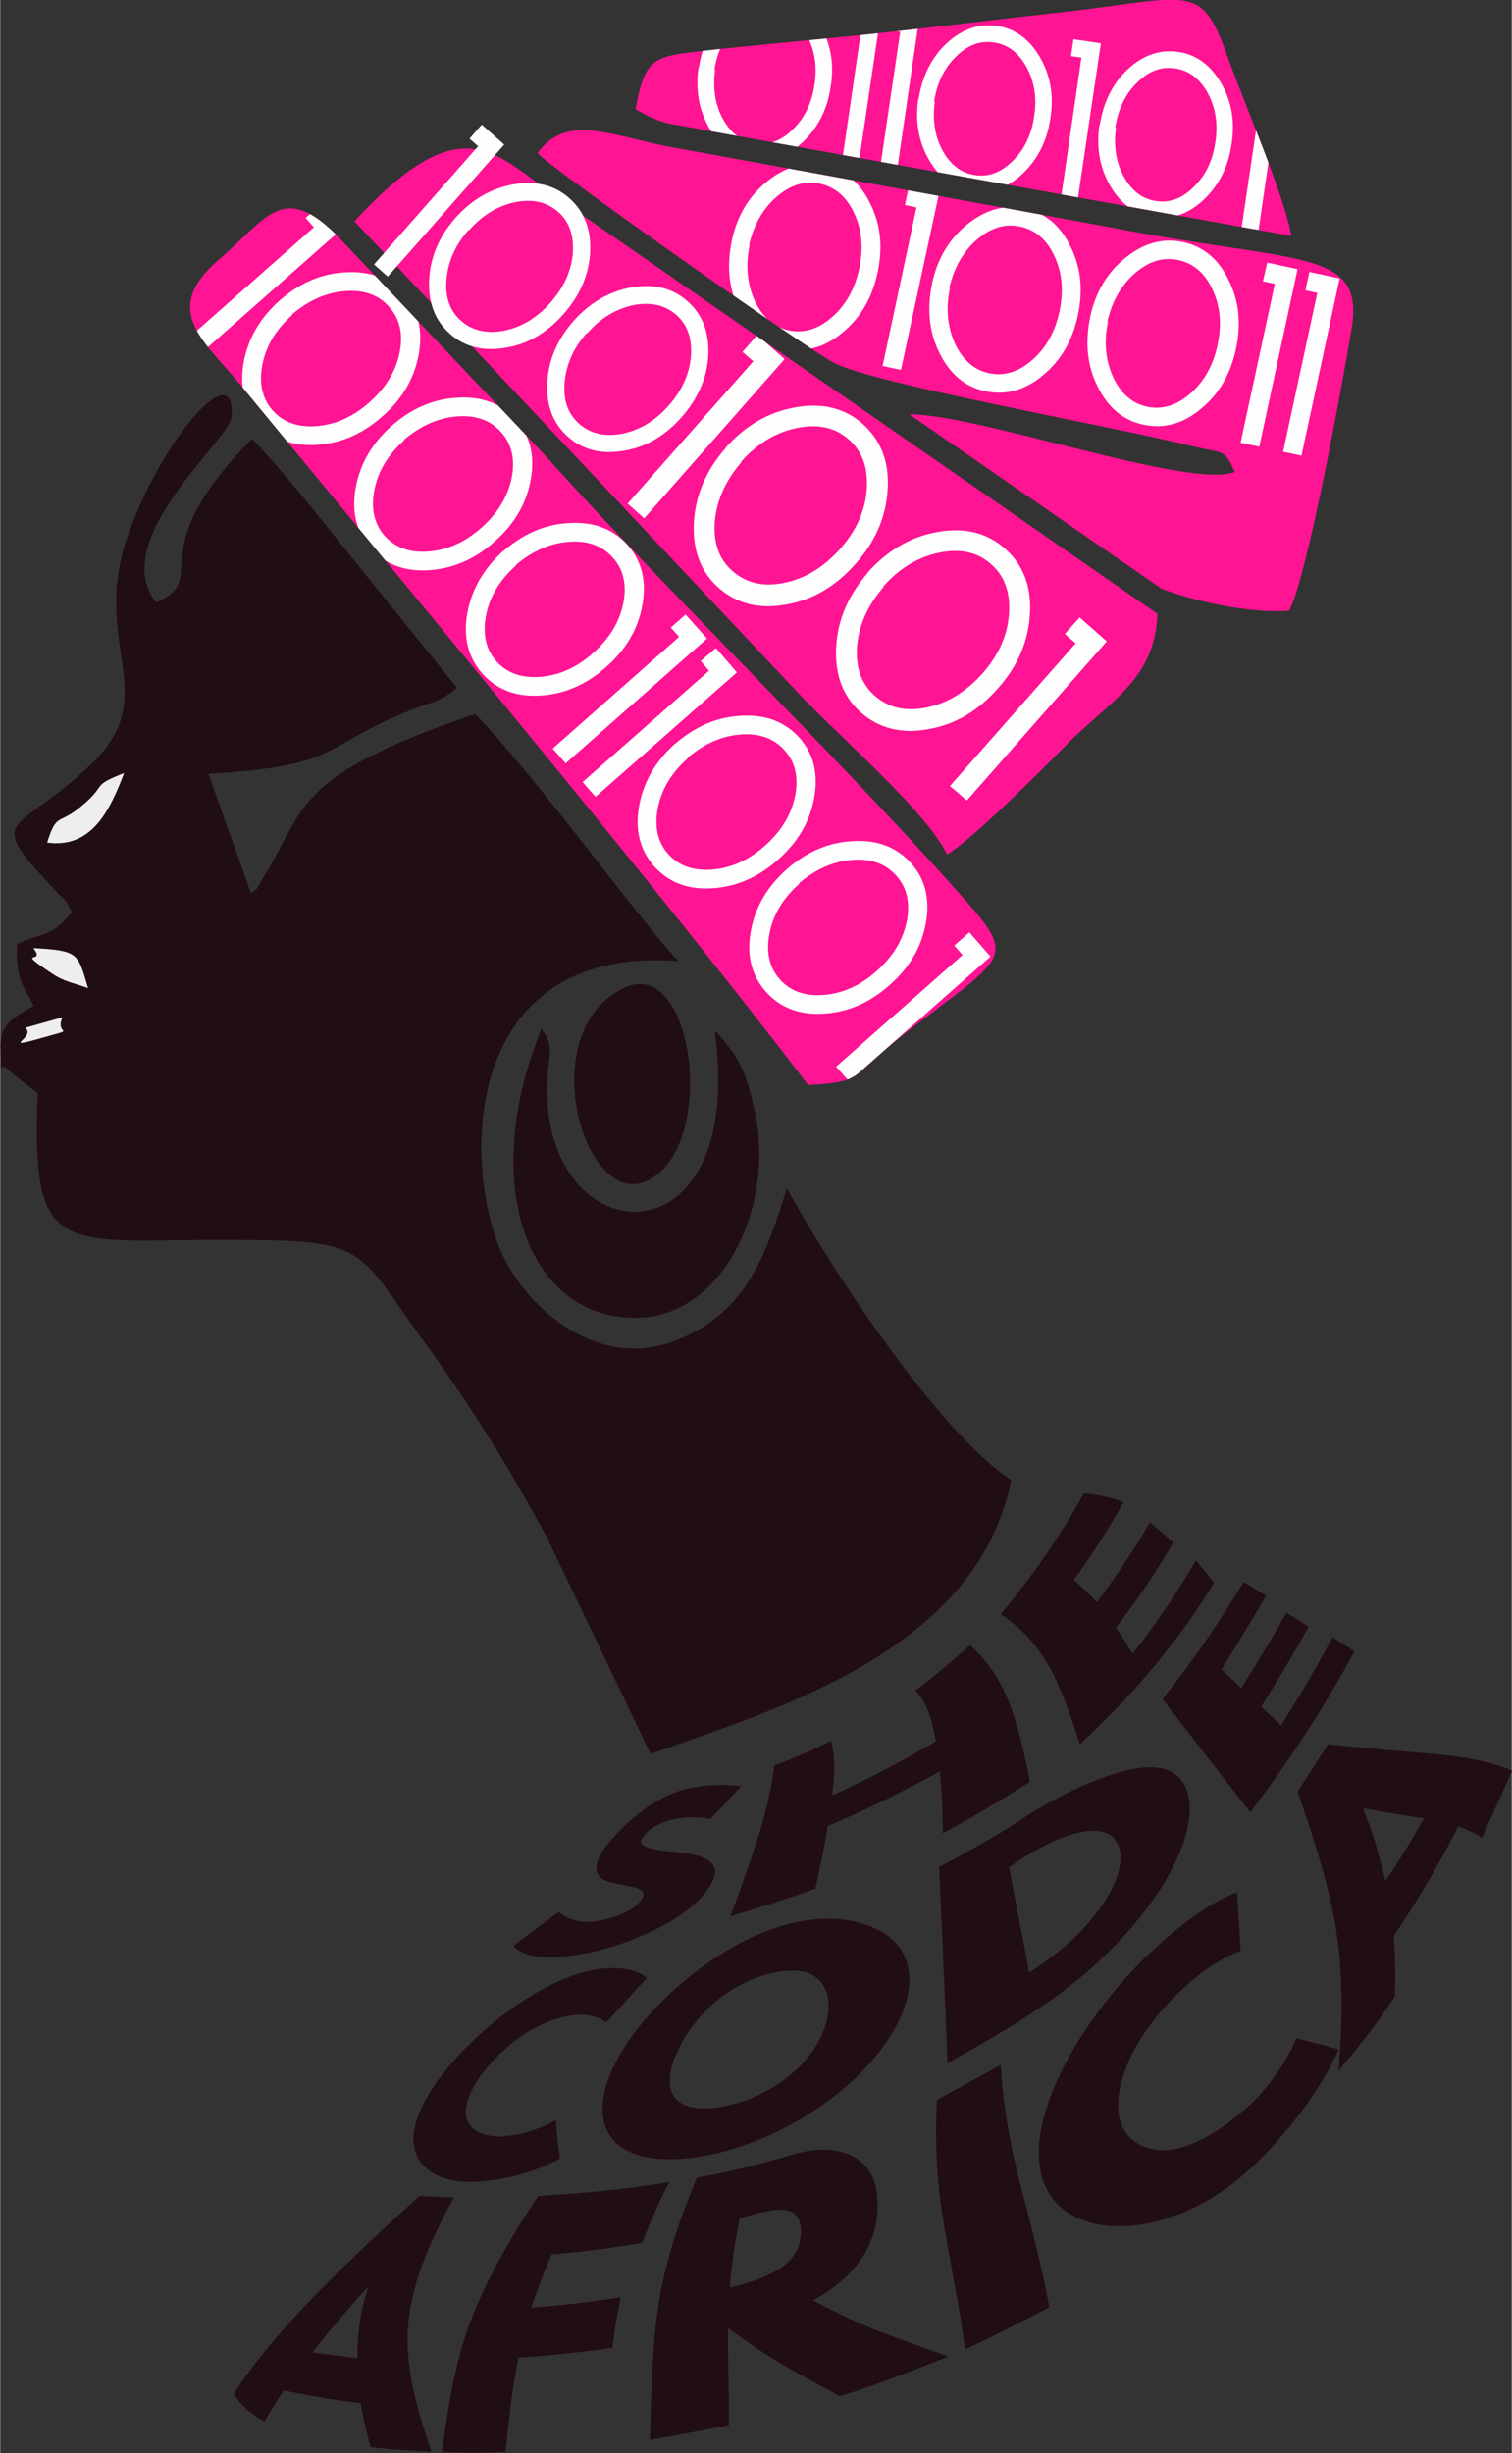 <?xml version="1.0" encoding="UTF-8"?>
<!DOCTYPE svg PUBLIC "-//W3C//DTD SVG 1.1//EN" "http://www.w3.org/Graphics/SVG/1.1/DTD/svg11.dtd">
<!-- Creator: CorelDRAW 2018 (64-Bit Evaluation Version) -->
<svg xmlns="http://www.w3.org/2000/svg" xml:space="preserve" width="2.215in" height="3.593in" version="1.1" style="shape-rendering:geometricPrecision; text-rendering:geometricPrecision; image-rendering:optimizeQuality; fill-rule:evenodd; clip-rule:evenodd"
viewBox="0 0 41.97 68.1"
 xmlns:xlink="http://www.w3.org/1999/xlink">
 <rect x="0" y="0" width="41.97" height="68.1" fill="#333333" stroke="none"/>
 <defs>
  <style type="text/css">
   <![CDATA[
    .fil3 {fill:none}
    .fil0 {fill:#210D15}
    .fil5 {fill:#EEEEF0}
    .fil1 {fill:deeppink}
    .fil4 {fill:#FEFEFE;fill-rule:nonzero}
    .fil2 {fill:#FEFEFE;fill-rule:nonzero}
    .fil6 {fill:#210D15;fill-rule:nonzero}
   ]]>
  </style>
   <clipPath id="id0">
    <path d="M22.44 30.12c1.33,-0.08 1.19,-0.16 2.06,-0.92 0.56,-0.49 1.06,-0.85 1.61,-1.27 1.98,-1.48 1.93,-1.55 0.42,-3.24 -3.43,-3.85 -8.01,-8.26 -11.42,-12.07l-5.71 -6.03c-1.55,-1.59 -2,-0.52 -3.31,0.6 -1.67,1.43 -0.43,2.26 0.62,3.54 4.57,5.56 11.72,14.12 15.73,19.4z"/>
   </clipPath>
   <clipPath id="id1">
    <path d="M9.84 6.15l12.31 13.08c1.16,1.24 3.54,3.26 4.14,4.49 0.63,-0.36 2.58,-2.29 3.21,-2.94 1.22,-1.27 2.57,-1.87 2.63,-3.74l-16.49 -11.43c-1.86,-1.27 -2.72,-2.82 -5.81,0.54z"/>
   </clipPath>
   <clipPath id="id2">
    <path d="M14.91 4.24c0.27,0.36 7.54,5.48 8.25,5.84 1.17,0.59 7.73,1.76 9.92,2.3 0.94,0.23 0.89,0.06 1.2,0.72 -1.23,0.5 -7.1,-1.6 -9.04,-1.6l7 4.84c0.9,0.35 2.53,0.71 3.55,0.61 0.5,-0.95 1.46,-6.2 1.73,-7.81 0.38,-2.28 -1.48,-1.8 -6.75,-2.84l-12.16 -2.22c-1.56,-0.28 -2.88,-0.97 -3.69,0.17z"/>
   </clipPath>
   <clipPath id="id3">
    <path d="M17.65 3.04l0.35 0.19c0.26,0.11 0.27,0.12 0.56,0.2l17.29 3.12c-0.21,-1.16 -1.28,-3.61 -1.78,-5 -0.76,-2.11 -0.99,-1.6 -4.86,-1.18 -2.09,0.23 -4.15,0.5 -6.28,0.7 -1.11,0.11 -2.13,0.2 -3.22,0.32 -1.58,0.18 -1.79,0.16 -2.07,1.64z"/>
   </clipPath>
 </defs>
 <g id="Layer_x0020_1">
  <path class="fil0" d="M1.99 25.32c-0.6,0.72 -0.73,0.53 -1.52,0.88 -0.05,0.94 0.15,1.14 0.46,1.72 -0.51,0.31 -0.97,0.48 -0.92,1.22 0.05,0.98 -0.12,0.15 0.3,0.64l0.73 0.57c-0.19,4.48 0.63,4.09 4.73,4.07 4.55,-0.01 3.99,0.07 6.01,2.84 1.28,1.76 2.33,3.43 3.42,5.46l2.86 5.97c3.14,-1.15 9.05,-2.74 10.01,-7.6 -2.01,-1.34 -4.93,-5.74 -6.23,-8.1 -0.57,1.82 -1.1,3.42 -3.02,4.2 -2.2,0.9 -4.16,-0.86 -4.86,-2.33 -1.14,-2.39 -1.22,-8.64 4.87,-8.18 -0.97,-1 -3.93,-5.09 -5.64,-6.86 -5.13,1.75 -4.67,2.6 -5.92,4.6 -0.26,0.42 0.02,0.11 -0.31,0.37l-1.18 -3.31c3.59,-0.21 3.11,-0.7 5.29,-1.63 0.93,-0.4 1.12,-0.33 1.61,-0.76l-2.77 -3.43c-1.02,-1.25 -1.84,-2.34 -2.92,-3.48 -3.19,3.25 -1.08,3.83 -2.66,4.55 -1.37,-1.73 2.04,-4.53 2.09,-5.14 0.16,-1.81 -1.99,0.66 -2.9,3.35 -1,2.94 0.98,4.34 -0.95,6.23 -2.12,2.07 -3.11,1.36 -1.01,3.58 0.29,0.31 0.21,0.14 0.43,0.57z"/>
  <path class="fil1" d="M22.44 30.12c1.33,-0.08 1.19,-0.16 2.06,-0.92 0.56,-0.49 1.06,-0.85 1.61,-1.27 1.98,-1.48 1.93,-1.55 0.42,-3.24 -3.43,-3.85 -8.01,-8.26 -11.42,-12.07l-5.71 -6.03c-1.55,-1.59 -2,-0.52 -3.31,0.6 -1.67,1.43 -0.43,2.26 0.62,3.54 4.57,5.56 11.72,14.12 15.73,19.4z"/>
  <g style="clip-path:url(#id0)">
   <g id="_2067713170080">
    <polygon id="1" class="fil2" points="9.48,6.36 5.56,9.82 5.2,9.41 8.71,6.31 8.48,6.05 8.89,5.69 9.48,6.35 9.47,6.35 "/>
    <path id="2" class="fil2" d="M8.11 8.74c-0.45,0.4 -0.73,0.86 -0.83,1.38 -0.1,0.51 -0.01,0.94 0.28,1.27 0.29,0.33 0.7,0.48 1.22,0.44 0.53,-0.04 1.02,-0.26 1.47,-0.66 0.45,-0.4 0.73,-0.85 0.84,-1.38 0.1,-0.51 0.01,-0.94 -0.29,-1.27 -0.29,-0.33 -0.7,-0.48 -1.22,-0.44 -0.53,0.04 -1.02,0.26 -1.48,0.65zm-0.35 -0.4c0.56,-0.49 1.17,-0.75 1.84,-0.78 0.68,-0.04 1.21,0.17 1.61,0.61 0.4,0.45 0.53,1.01 0.41,1.67 -0.12,0.66 -0.45,1.23 -1.01,1.72 -0.55,0.49 -1.16,0.75 -1.83,0.79 -0.68,0.04 -1.21,-0.17 -1.61,-0.62 -0.39,-0.45 -0.53,-1 -0.41,-1.67 0.12,-0.66 0.45,-1.23 1,-1.72z"/>
    <path id="3" class="fil2" d="M11.22 12.22c-0.45,0.4 -0.73,0.86 -0.83,1.38 -0.1,0.51 -0.01,0.94 0.28,1.27 0.29,0.33 0.7,0.48 1.22,0.44 0.53,-0.04 1.02,-0.26 1.47,-0.66 0.45,-0.4 0.73,-0.85 0.84,-1.38 0.1,-0.51 0.01,-0.94 -0.29,-1.27 -0.29,-0.33 -0.7,-0.48 -1.22,-0.44 -0.53,0.04 -1.02,0.26 -1.48,0.65zm-0.35 -0.4c0.56,-0.49 1.17,-0.75 1.84,-0.78 0.68,-0.04 1.21,0.17 1.61,0.61 0.4,0.45 0.53,1.01 0.41,1.67 -0.12,0.66 -0.45,1.23 -1.01,1.72 -0.55,0.49 -1.16,0.75 -1.83,0.79 -0.68,0.04 -1.21,-0.17 -1.61,-0.62 -0.39,-0.45 -0.53,-1 -0.41,-1.67 0.12,-0.66 0.45,-1.23 1,-1.72z"/>
    <path id="4" class="fil2" d="M14.32 15.7c-0.45,0.4 -0.73,0.86 -0.83,1.38 -0.1,0.51 -0.01,0.94 0.28,1.27 0.29,0.33 0.7,0.48 1.22,0.44 0.53,-0.04 1.02,-0.26 1.47,-0.66 0.45,-0.4 0.73,-0.85 0.84,-1.38 0.1,-0.51 0.01,-0.94 -0.29,-1.27 -0.29,-0.33 -0.7,-0.48 -1.22,-0.44 -0.53,0.04 -1.02,0.26 -1.48,0.65zm-0.35 -0.4c0.56,-0.49 1.17,-0.75 1.84,-0.78 0.68,-0.04 1.21,0.17 1.61,0.61 0.4,0.45 0.53,1.01 0.41,1.67 -0.12,0.66 -0.45,1.23 -1.01,1.72 -0.55,0.49 -1.16,0.75 -1.83,0.79 -0.68,0.04 -1.21,-0.17 -1.61,-0.62 -0.39,-0.45 -0.53,-1 -0.41,-1.67 0.12,-0.66 0.45,-1.23 1,-1.73z"/>
    <polygon id="5" class="fil2" points="19.62,17.73 15.7,21.19 15.34,20.78 18.85,17.68 18.62,17.42 19.03,17.06 19.62,17.72 19.62,17.73 "/>
    <polygon id="6" class="fil2" points="20.45,18.67 16.53,22.12 16.17,21.71 19.68,18.62 19.45,18.35 19.87,17.99 20.45,18.66 20.45,18.66 "/>
    <path id="7" class="fil2" d="M19.09 21.05c-0.45,0.4 -0.73,0.86 -0.83,1.38 -0.1,0.51 -0.01,0.94 0.28,1.27 0.29,0.33 0.7,0.48 1.22,0.44 0.53,-0.04 1.02,-0.26 1.47,-0.66 0.45,-0.4 0.73,-0.85 0.84,-1.38 0.1,-0.51 0.01,-0.94 -0.29,-1.27 -0.29,-0.33 -0.7,-0.48 -1.22,-0.44 -0.53,0.04 -1.02,0.26 -1.48,0.65zm-0.35 -0.4c0.56,-0.49 1.17,-0.75 1.84,-0.78 0.68,-0.04 1.21,0.17 1.61,0.61 0.4,0.45 0.53,1.01 0.41,1.67 -0.12,0.66 -0.45,1.23 -1.01,1.72 -0.55,0.49 -1.16,0.75 -1.83,0.79 -0.68,0.04 -1.21,-0.17 -1.61,-0.62 -0.39,-0.45 -0.53,-1 -0.41,-1.67 0.12,-0.66 0.45,-1.23 1,-1.73z"/>
    <path id="8" class="fil2" d="M22.19 24.53c-0.45,0.4 -0.73,0.86 -0.83,1.38 -0.1,0.51 -0.01,0.94 0.28,1.27 0.29,0.33 0.7,0.48 1.22,0.44 0.53,-0.04 1.02,-0.26 1.47,-0.66 0.45,-0.4 0.73,-0.85 0.84,-1.38 0.1,-0.51 0.01,-0.94 -0.29,-1.27 -0.29,-0.33 -0.7,-0.48 -1.22,-0.44 -0.53,0.04 -1.02,0.26 -1.48,0.65zm-0.35 -0.4c0.56,-0.49 1.17,-0.75 1.84,-0.78 0.68,-0.04 1.21,0.17 1.61,0.61 0.4,0.45 0.53,1.01 0.41,1.67 -0.12,0.66 -0.45,1.23 -1.01,1.72 -0.55,0.49 -1.16,0.75 -1.83,0.79 -0.68,0.04 -1.21,-0.17 -1.61,-0.62 -0.39,-0.45 -0.53,-1 -0.41,-1.67 0.12,-0.66 0.45,-1.23 1,-1.72z"/>
    <polygon id="9" class="fil2" points="27.49,26.56 23.57,30.02 23.21,29.61 26.72,26.51 26.49,26.25 26.91,25.88 27.49,26.55 27.49,26.55 "/>
   </g>
  </g>
  <path class="fil3" d="M22.44 30.12c1.33,-0.08 1.19,-0.16 2.06,-0.92 0.56,-0.49 1.06,-0.85 1.61,-1.27 1.98,-1.48 1.93,-1.55 0.42,-3.24 -3.43,-3.85 -8.01,-8.26 -11.42,-12.07l-5.71 -6.03c-1.55,-1.59 -2,-0.52 -3.31,0.6 -1.67,1.43 -0.43,2.26 0.62,3.54 4.57,5.56 11.72,14.12 15.73,19.4z"/>
  <path class="fil1" d="M9.84 6.15l12.31 13.08c1.16,1.24 3.54,3.26 4.14,4.49 0.63,-0.36 2.58,-2.29 3.21,-2.94 1.22,-1.27 2.57,-1.87 2.63,-3.74l-16.49 -11.43c-1.86,-1.27 -2.72,-2.82 -5.81,0.54z"/>
  <g style="clip-path:url(#id1)">
   <g id="_2067713173504">
    <polygon id="1" class="fil2" points="21.77,9.98 17.88,14.39 17.42,13.98 20.91,10.03 20.61,9.77 21.02,9.3 21.77,9.96 21.76,9.97 "/>
    <path id="2" class="fil2" d="M20.58 12.83c-0.44,0.51 -0.69,1.06 -0.74,1.66 -0.04,0.59 0.12,1.04 0.5,1.37 0.38,0.33 0.85,0.44 1.43,0.32 0.59,-0.12 1.1,-0.44 1.55,-0.94 0.45,-0.51 0.7,-1.06 0.74,-1.66 0.04,-0.59 -0.12,-1.05 -0.5,-1.38 -0.37,-0.33 -0.85,-0.44 -1.43,-0.32 -0.59,0.12 -1.11,0.43 -1.56,0.94zm-0.45 -0.39c0.55,-0.62 1.2,-1 1.94,-1.13 0.75,-0.14 1.38,0.02 1.88,0.46 0.5,0.45 0.74,1.05 0.69,1.81 -0.04,0.75 -0.33,1.44 -0.88,2.06 -0.55,0.63 -1.19,1.01 -1.93,1.14 -0.75,0.14 -1.38,-0.02 -1.88,-0.46 -0.5,-0.44 -0.73,-1.05 -0.69,-1.81 0.04,-0.75 0.33,-1.44 0.88,-2.07z"/>
    <path id="3" class="fil2" d="M24.53 16.29c-0.44,0.51 -0.69,1.06 -0.74,1.66 -0.04,0.59 0.12,1.04 0.5,1.37 0.38,0.33 0.85,0.44 1.43,0.32 0.59,-0.12 1.1,-0.44 1.55,-0.94 0.45,-0.51 0.7,-1.06 0.74,-1.66 0.04,-0.59 -0.12,-1.05 -0.5,-1.38 -0.37,-0.33 -0.85,-0.44 -1.43,-0.32 -0.59,0.12 -1.11,0.43 -1.56,0.94zm-0.45 -0.39c0.55,-0.62 1.2,-1 1.94,-1.13 0.75,-0.14 1.38,0.02 1.88,0.46 0.5,0.45 0.74,1.05 0.69,1.81 -0.04,0.75 -0.33,1.44 -0.88,2.06 -0.55,0.63 -1.19,1.01 -1.93,1.14 -0.75,0.14 -1.38,-0.02 -1.88,-0.46 -0.5,-0.44 -0.73,-1.05 -0.69,-1.81 0.04,-0.75 0.33,-1.44 0.88,-2.07z"/>
    <polygon id="4" class="fil2" points="30.72,17.81 26.84,22.22 26.37,21.82 29.86,17.86 29.56,17.6 29.97,17.14 30.72,17.8 30.72,17.81 "/>
   </g>
  </g>
  <path class="fil3" d="M9.84 6.15l12.31 13.08c1.16,1.24 3.54,3.26 4.14,4.49 0.63,-0.36 2.58,-2.29 3.21,-2.94 1.22,-1.27 2.57,-1.87 2.63,-3.74l-16.49 -11.43c-1.86,-1.27 -2.72,-2.82 -5.81,0.54z"/>
  <path class="fil1" d="M14.91 4.24c0.27,0.36 7.54,5.48 8.25,5.84 1.17,0.59 7.73,1.76 9.92,2.3 0.94,0.23 0.89,0.06 1.2,0.72 -1.23,0.5 -7.1,-1.6 -9.04,-1.6l7 4.84c0.9,0.35 2.53,0.71 3.55,0.61 0.5,-0.95 1.46,-6.2 1.73,-7.81 0.38,-2.28 -1.48,-1.8 -6.75,-2.84l-12.16 -2.22c-1.56,-0.28 -2.88,-0.97 -3.69,0.17z"/>
  <g style="clip-path:url(#id2)">
   <g id="_2067713176544">
    <path id="1" class="fil4" d="M20.81 6.8c-0.12,0.57 -0.07,1.08 0.14,1.55 0.21,0.45 0.53,0.73 0.94,0.82 0.42,0.09 0.82,-0.03 1.2,-0.36 0.39,-0.34 0.64,-0.79 0.76,-1.35 0.12,-0.56 0.08,-1.08 -0.14,-1.54 -0.21,-0.46 -0.53,-0.73 -0.95,-0.82 -0.42,-0.09 -0.81,0.03 -1.2,0.36 -0.39,0.34 -0.64,0.79 -0.77,1.35zm-0.5 -0.11c0.15,-0.7 0.48,-1.25 0.98,-1.65 0.5,-0.41 1.04,-0.56 1.6,-0.44 0.56,0.12 0.99,0.47 1.27,1.06 0.29,0.58 0.35,1.21 0.2,1.91 -0.15,0.7 -0.47,1.25 -0.97,1.66 -0.5,0.42 -1.03,0.56 -1.6,0.44 -0.56,-0.12 -0.98,-0.47 -1.27,-1.06 -0.29,-0.58 -0.35,-1.21 -0.21,-1.91z"/>
    <polygon id="2" class="fil4" points="26.07,5.36 25.01,10.27 24.5,10.16 25.44,5.76 25.12,5.69 25.23,5.17 26.06,5.35 26.06,5.36 "/>
    <path id="3" class="fil4" d="M26.37 7.99c-0.12,0.57 -0.07,1.08 0.14,1.55 0.21,0.45 0.53,0.73 0.94,0.82 0.42,0.09 0.82,-0.03 1.2,-0.36 0.39,-0.34 0.64,-0.79 0.76,-1.35 0.12,-0.56 0.08,-1.08 -0.14,-1.54 -0.21,-0.46 -0.53,-0.73 -0.95,-0.82 -0.42,-0.09 -0.81,0.03 -1.2,0.36 -0.39,0.34 -0.64,0.79 -0.77,1.35zm-0.5 -0.11c0.15,-0.7 0.48,-1.25 0.98,-1.65 0.5,-0.41 1.04,-0.56 1.6,-0.44 0.56,0.12 0.99,0.47 1.27,1.06 0.29,0.58 0.35,1.21 0.2,1.91 -0.15,0.7 -0.47,1.25 -0.97,1.66 -0.5,0.42 -1.03,0.56 -1.6,0.44 -0.56,-0.12 -0.98,-0.47 -1.27,-1.06 -0.29,-0.58 -0.35,-1.21 -0.21,-1.91z"/>
    <path id="4" class="fil4" d="M30.76 8.92c-0.12,0.57 -0.07,1.08 0.14,1.55 0.21,0.45 0.53,0.73 0.94,0.82 0.42,0.09 0.82,-0.03 1.2,-0.36 0.39,-0.34 0.64,-0.79 0.76,-1.35 0.12,-0.56 0.08,-1.08 -0.14,-1.54 -0.21,-0.46 -0.53,-0.73 -0.95,-0.82 -0.42,-0.09 -0.81,0.03 -1.2,0.36 -0.39,0.34 -0.64,0.79 -0.77,1.35zm-0.5 -0.11c0.15,-0.7 0.48,-1.25 0.98,-1.65 0.5,-0.41 1.04,-0.56 1.6,-0.44 0.56,0.12 0.99,0.47 1.27,1.06 0.29,0.58 0.35,1.21 0.2,1.91 -0.15,0.7 -0.47,1.25 -0.97,1.66 -0.5,0.42 -1.03,0.56 -1.6,0.44 -0.56,-0.12 -0.98,-0.47 -1.27,-1.06 -0.29,-0.58 -0.35,-1.21 -0.21,-1.91z"/>
    <polygon id="5" class="fil4" points="36.02,7.48 34.96,12.4 34.44,12.29 35.39,7.88 35.06,7.81 35.18,7.29 36.01,7.47 36.01,7.48 "/>
    <polygon id="6" class="fil4" points="37.19,7.73 36.13,12.65 35.62,12.54 36.57,8.13 36.24,8.06 36.35,7.55 37.19,7.73 37.18,7.73 "/>
   </g>
  </g>
  <path class="fil3" d="M14.91 4.24c0.27,0.36 7.54,5.48 8.25,5.84 1.17,0.59 7.73,1.76 9.92,2.3 0.94,0.23 0.89,0.06 1.2,0.72 -1.23,0.5 -7.1,-1.6 -9.04,-1.6l7 4.84c0.9,0.35 2.53,0.71 3.55,0.61 0.5,-0.95 1.46,-6.2 1.73,-7.81 0.38,-2.28 -1.48,-1.8 -6.75,-2.84l-12.16 -2.22c-1.56,-0.28 -2.88,-0.97 -3.69,0.17z"/>
  <path class="fil1" d="M17.65 3.04l0.35 0.19c0.26,0.11 0.27,0.12 0.56,0.2l17.29 3.12c-0.21,-1.16 -1.28,-3.61 -1.78,-5 -0.76,-2.11 -0.99,-1.6 -4.86,-1.18 -2.09,0.23 -4.15,0.5 -6.28,0.7 -1.11,0.11 -2.13,0.2 -3.22,0.32 -1.58,0.18 -1.79,0.16 -2.07,1.64z"/>
  <g style="clip-path:url(#id3)">
   <g id="_2067713178400">
    <path id="1" class="fil4" d="M19.85 1.94c-0.07,0.51 0,0.97 0.22,1.37 0.22,0.39 0.52,0.62 0.89,0.67 0.38,0.06 0.73,-0.07 1.05,-0.39 0.33,-0.32 0.53,-0.74 0.6,-1.25 0.08,-0.51 0,-0.97 -0.22,-1.37 -0.22,-0.39 -0.52,-0.62 -0.9,-0.67 -0.38,-0.06 -0.73,0.07 -1.05,0.39 -0.33,0.32 -0.53,0.74 -0.61,1.25zm-0.45 -0.07c0.1,-0.63 0.35,-1.14 0.77,-1.54 0.43,-0.4 0.89,-0.56 1.4,-0.49 0.51,0.07 0.91,0.37 1.2,0.87 0.29,0.5 0.39,1.06 0.29,1.69 -0.09,0.63 -0.35,1.14 -0.77,1.54 -0.42,0.4 -0.89,0.56 -1.4,0.49 -0.51,-0.08 -0.91,-0.37 -1.2,-0.87 -0.29,-0.5 -0.39,-1.06 -0.3,-1.69z"/>
    <polygon id="2" class="fil4" points="24.46,0.33 23.8,4.79 23.34,4.72 23.92,0.73 23.63,0.68 23.69,0.22 24.45,0.33 24.45,0.33 "/>
    <polygon id="3" class="fil4" points="25.52,0.49 24.87,4.94 24.4,4.87 24.99,0.88 24.69,0.84 24.76,0.37 25.52,0.48 25.51,0.48 "/>
    <path id="4" class="fil4" d="M25.95 2.82c-0.07,0.51 0,0.97 0.22,1.37 0.22,0.39 0.52,0.62 0.89,0.67 0.38,0.06 0.73,-0.07 1.05,-0.39 0.33,-0.32 0.53,-0.74 0.6,-1.25 0.08,-0.51 0,-0.97 -0.22,-1.37 -0.22,-0.39 -0.52,-0.62 -0.9,-0.67 -0.38,-0.06 -0.73,0.07 -1.05,0.39 -0.33,0.32 -0.53,0.74 -0.61,1.25zm-0.45 -0.07c0.1,-0.63 0.35,-1.14 0.77,-1.54 0.43,-0.4 0.89,-0.56 1.4,-0.49 0.51,0.07 0.91,0.37 1.2,0.87 0.29,0.5 0.39,1.06 0.29,1.69 -0.09,0.63 -0.35,1.14 -0.77,1.54 -0.42,0.4 -0.89,0.56 -1.4,0.49 -0.51,-0.08 -0.91,-0.37 -1.2,-0.87 -0.29,-0.5 -0.39,-1.06 -0.3,-1.69z"/>
    <polygon id="5" class="fil4" points="30.56,1.21 29.9,5.66 29.44,5.59 30.02,1.6 29.73,1.56 29.8,1.09 30.55,1.2 30.55,1.21 "/>
    <path id="6" class="fil4" d="M30.98 3.54c-0.07,0.51 0,0.97 0.22,1.37 0.22,0.39 0.52,0.62 0.89,0.67 0.38,0.06 0.73,-0.07 1.05,-0.39 0.33,-0.32 0.53,-0.74 0.6,-1.25 0.08,-0.51 0,-0.97 -0.22,-1.37 -0.22,-0.39 -0.52,-0.62 -0.9,-0.67 -0.38,-0.06 -0.73,0.07 -1.05,0.39 -0.33,0.32 -0.53,0.74 -0.61,1.25zm-0.45 -0.07c0.1,-0.63 0.35,-1.14 0.77,-1.54 0.43,-0.4 0.89,-0.56 1.4,-0.49 0.51,0.07 0.91,0.37 1.2,0.87 0.29,0.5 0.39,1.06 0.29,1.69 -0.09,0.63 -0.35,1.14 -0.77,1.54 -0.42,0.4 -0.89,0.56 -1.4,0.49 -0.51,-0.08 -0.91,-0.37 -1.2,-0.87 -0.29,-0.5 -0.39,-1.06 -0.3,-1.69z"/>
    <polygon id="7" class="fil4" points="35.59,1.93 34.94,6.38 34.47,6.31 35.06,2.32 34.76,2.28 34.83,1.81 35.59,1.92 35.59,1.93 "/>
   </g>
  </g>
  <path class="fil3" d="M17.65 3.04l0.35 0.19c0.26,0.11 0.27,0.12 0.56,0.2l17.29 3.12c-0.21,-1.16 -1.28,-3.61 -1.78,-5 -0.76,-2.11 -0.99,-1.6 -4.86,-1.18 -2.09,0.23 -4.15,0.5 -6.28,0.7 -1.11,0.11 -2.13,0.2 -3.22,0.32 -1.58,0.18 -1.79,0.16 -2.07,1.64z"/>
  <path class="fil0" d="M19.84 28.61c0.91,6.66 -4.79,6.22 -4.65,1.5 0.03,-1.02 0.22,-0.97 -0.16,-1.56 -1.8,4.44 -0.31,8.13 2.71,8.03 2.33,-0.07 3.82,-3.12 3.19,-5.82 -0.22,-0.96 -0.37,-1.34 -0.95,-2 -0.03,-0.04 -0.09,-0.1 -0.14,-0.14z"/>
  <path class="fil0" d="M17.33 27.42c-2.57,1.2 -1.12,6.22 0.65,5.35 1.95,-0.95 1.29,-6.26 -0.65,-5.35z"/>
  <path class="fil5" d="M1.3 23.39c1.24,0.17 1.74,-0.88 2.14,-1.93 -0.99,0.39 -0.41,0.3 -1.26,0.98 -0.57,0.45 -0.62,0.13 -0.88,0.96z"/>
  <path class="fil5" d="M0.92 26.32c0.38,0.49 -0.58,-0.03 0.51,0.7 0.34,0.23 0.59,0.26 1.01,0.41 -0.29,-0.97 -0.25,-1.04 -1.51,-1.11z"/>
  <path class="fil5" d="M0.7 28.54c0.33,0.26 -0.87,0.65 0.68,0.21 0.72,-0.2 0.13,-0.02 0.35,-0.51l-1.03 0.29z"/>
  <polygon class="fil2" points="13.99,4.02 10.76,7.68 10.38,7.34 13.27,4.06 13.03,3.85 13.37,3.46 13.99,4.01 13.99,4.01 "/>
  <path id="1" class="fil2" d="M13 6.39c-0.37,0.42 -0.57,0.88 -0.61,1.38 -0.04,0.49 0.1,0.87 0.41,1.14 0.31,0.27 0.71,0.36 1.19,0.27 0.49,-0.1 0.92,-0.36 1.29,-0.78 0.37,-0.42 0.58,-0.88 0.62,-1.38 0.03,-0.49 -0.1,-0.87 -0.41,-1.14 -0.31,-0.27 -0.7,-0.36 -1.18,-0.27 -0.49,0.1 -0.92,0.36 -1.29,0.78zm-0.37 -0.33c0.46,-0.52 1,-0.83 1.61,-0.94 0.62,-0.11 1.14,0.01 1.56,0.38 0.42,0.37 0.61,0.87 0.58,1.5 -0.03,0.62 -0.28,1.19 -0.73,1.71 -0.46,0.52 -0.99,0.84 -1.6,0.94 -0.62,0.11 -1.14,-0.01 -1.56,-0.38 -0.42,-0.37 -0.61,-0.87 -0.58,-1.5 0.03,-0.62 0.27,-1.2 0.73,-1.72z"/>
  <path id="2" class="fil2" d="M16.28 9.25c-0.37,0.42 -0.57,0.88 -0.61,1.38 -0.04,0.49 0.1,0.87 0.41,1.14 0.31,0.27 0.71,0.36 1.19,0.27 0.49,-0.1 0.92,-0.36 1.29,-0.78 0.37,-0.42 0.58,-0.88 0.62,-1.38 0.03,-0.49 -0.1,-0.87 -0.41,-1.14 -0.31,-0.27 -0.7,-0.36 -1.18,-0.27 -0.49,0.1 -0.92,0.36 -1.29,0.78zm-0.37 -0.33c0.46,-0.52 1,-0.83 1.61,-0.94 0.62,-0.11 1.14,0.01 1.56,0.38 0.42,0.37 0.61,0.87 0.58,1.5 -0.03,0.62 -0.28,1.19 -0.73,1.71 -0.46,0.52 -0.99,0.84 -1.6,0.94 -0.62,0.11 -1.14,-0.01 -1.56,-0.38 -0.42,-0.37 -0.61,-0.87 -0.58,-1.5 0.03,-0.62 0.27,-1.2 0.73,-1.72z"/>
  <path class="fil6" d="M19.06 49.66c-0.33,0.07 -0.72,0.25 -1.1,0.51 -0.39,0.28 -0.8,0.65 -1.13,1.07 -0.37,0.47 -0.38,0.86 0.04,0.99 0.51,0.16 1.15,0.13 0.96,0.46 -0.24,0.42 -0.93,0.58 -1.26,0.64 -0.7,0.12 -1.06,-0.26 -1.06,-0.26 -0.42,0.32 -0.84,0.63 -1.26,0.94 0,0 0.28,0.51 1.81,0.25 0.74,-0.12 1.54,-0.39 2.26,-0.76 0.71,-0.37 1.28,-0.83 1.49,-1.36 0.12,-0.28 -0.04,-0.46 -0.29,-0.57 -0.24,-0.11 -0.58,-0.14 -0.89,-0.17 -0.57,-0.05 -0.96,-0.14 -0.8,-0.38 0.16,-0.24 0.45,-0.42 0.84,-0.51 0.57,-0.13 1.04,-0.01 1.04,-0.01 0.3,-0.31 0.59,-0.61 0.86,-0.91 0,0 -0.64,-0.13 -1.51,0.07zm3.92 1.03c1.03,-0.44 2.08,-0.95 3.11,-1.52 0.02,0.28 0.05,0.57 0.06,0.85 0.01,0.29 0.02,0.58 0.02,0.87 0.83,-0.44 1.63,-0.92 2.42,-1.43 -0.14,-0.71 -0.29,-1.41 -0.53,-2.07 -0.24,-0.66 -0.6,-1.25 -1.13,-1.72 -0.48,0.43 -0.99,0.86 -1.52,1.26 0.17,0.18 0.3,0.4 0.38,0.64 0.09,0.25 0.14,0.51 0.19,0.77 -0.96,0.56 -1.92,1.07 -2.88,1.5 0.03,-0.27 0.06,-0.54 0.06,-0.81 0,-0.25 -0.03,-0.49 -0.09,-0.7 -0.55,0.27 -1.07,0.49 -1.58,0.68 -0.07,0.61 -0.23,1.3 -0.45,2 -0.23,0.72 -0.49,1.45 -0.77,2.19 0.76,-0.23 1.55,-0.48 2.36,-0.77 0.07,-0.29 0.13,-0.59 0.19,-0.88 0.06,-0.29 0.11,-0.58 0.16,-0.87zm7.1 -9.22c-0.59,1.07 -1.35,2.2 -2.3,3.34 0.64,0.42 1.1,0.98 1.43,1.61 0.32,0.64 0.55,1.32 0.77,2 1.58,-1.47 2.82,-2.98 3.72,-4.48 -0.16,-0.21 -0.32,-0.41 -0.5,-0.62 -0.49,0.84 -1.07,1.71 -1.76,2.59 -0.15,-0.25 -0.29,-0.49 -0.46,-0.73 0.62,-0.8 1.15,-1.59 1.59,-2.36 -0.21,-0.19 -0.42,-0.38 -0.65,-0.56 -0.41,0.73 -0.91,1.46 -1.47,2.22 -0.2,-0.22 -0.41,-0.42 -0.64,-0.62 0.53,-0.74 0.99,-1.46 1.38,-2.16 -0.31,-0.12 -0.67,-0.21 -1.11,-0.24z"/>
  <path class="fil6" d="M14 59.31c-0.66,0.02 -0.98,-0.21 -1.05,-0.52 -0.07,-0.31 0.08,-0.71 0.33,-1.08 0.24,-0.36 0.63,-0.77 1.08,-1.11 0.45,-0.33 0.99,-0.59 1.57,-0.66 0.62,-0.07 0.89,0.21 0.89,0.21 0.38,-0.41 0.75,-0.82 1.13,-1.24 0,0 -0.35,-0.41 -1.45,-0.23 -0.66,0.11 -1.46,0.49 -2.24,1.04 -0.77,0.54 -1.54,1.26 -2.1,2.02 -0.56,0.77 -0.79,1.47 -0.64,1.97 0.15,0.52 0.72,0.87 1.54,0.86 1.42,-0.02 2.48,-0.65 2.48,-0.65 -0.05,-0.36 -0.09,-0.71 -0.11,-1.07 0,0 -0.72,0.43 -1.43,0.44zm3.02 -1.93c-0.4,0.86 -0.4,1.61 0.04,2.07 0.47,0.49 1.5,0.64 2.86,0.32 1.45,-0.35 2.8,-1.13 3.78,-2.04 0.98,-0.92 1.52,-1.91 1.54,-2.73 0.01,-0.83 -0.46,-1.3 -1.15,-1.55 -0.65,-0.24 -1.5,-0.27 -2.48,0.04 -0.93,0.29 -1.85,0.85 -2.66,1.54 -0.8,0.68 -1.52,1.49 -1.92,2.35zm1.72 -0.28c0.17,-0.45 0.49,-0.93 0.91,-1.34 0.42,-0.41 0.96,-0.76 1.6,-0.94 0.67,-0.19 1.12,-0.14 1.4,0.07 0.29,0.22 0.4,0.6 0.33,1.04 -0.07,0.44 -0.3,0.94 -0.75,1.4 -0.45,0.46 -1.11,0.9 -1.95,1.1 -0.82,0.2 -1.32,0.08 -1.54,-0.19 -0.21,-0.26 -0.18,-0.68 -0.01,-1.14zm7.33 -5.29c0.04,0.91 0.08,1.82 0.12,2.73 0.04,0.91 0.08,1.82 0.11,2.73 1.05,-0.58 2.12,-1.19 3.11,-1.92 1.42,-1.04 2.51,-2.31 3.1,-3.42 0.56,-1.05 0.66,-1.95 0.33,-2.45 -0.33,-0.49 -0.97,-0.51 -1.77,-0.28 -0.79,0.23 -1.77,0.67 -2.78,1.35 -0.73,0.48 -1.48,0.88 -2.22,1.28zm2.5 2.96c-0.09,-0.49 -0.18,-0.98 -0.28,-1.47 -0.09,-0.49 -0.19,-0.98 -0.28,-1.47 0.1,-0.06 0.19,-0.12 0.29,-0.19 0.69,-0.45 1.29,-0.71 1.76,-0.79 0.48,-0.08 0.84,0.02 0.98,0.37 0.15,0.35 0.04,0.88 -0.31,1.46 -0.36,0.6 -0.99,1.28 -1.82,1.85 -0.12,0.08 -0.24,0.16 -0.35,0.24zm5.95 -10.85c-0.61,1.01 -1.34,2.11 -2.25,3.25 0.41,0.52 0.82,1.05 1.22,1.57 0.4,0.52 0.81,1.05 1.22,1.57 1.19,-1.58 2.15,-3.08 2.89,-4.47 -0.2,-0.13 -0.41,-0.26 -0.61,-0.39 -0.41,0.78 -0.89,1.6 -1.43,2.45 -0.18,-0.18 -0.37,-0.35 -0.55,-0.52 0.49,-0.78 0.93,-1.52 1.32,-2.22 -0.21,-0.13 -0.41,-0.26 -0.62,-0.39 -0.37,0.66 -0.79,1.36 -1.25,2.09 -0.18,-0.17 -0.37,-0.35 -0.55,-0.52 0.45,-0.72 0.86,-1.4 1.24,-2.04 -0.21,-0.13 -0.41,-0.26 -0.62,-0.38z"/>
  <path class="fil6" d="M12.61 61c-0.34,-0.01 -0.66,-0.02 -0.97,-0.04 -1.57,1.42 -2.75,2.56 -3.65,3.56 -0.74,0.83 -1.22,1.48 -1.51,1.94 0.22,0.33 0.51,0.58 0.86,0.76 0.16,-0.28 0.33,-0.56 0.53,-0.86 0.67,0.13 1.37,0.27 2.14,0.35 0.06,0.41 0.17,0.81 0.27,1.22 0.54,0.07 1.1,0.1 1.69,0.13 -0.34,-1.03 -0.67,-2.07 -0.66,-3.17 0.01,-1.16 0.47,-2.42 1.29,-3.89zm-2.7 4.46c-0.43,-0.05 -0.84,-0.1 -1.24,-0.16 0.22,-0.28 0.46,-0.58 0.7,-0.86 0.26,-0.31 0.54,-0.62 0.84,-0.96 0,0 0.01,0 0.01,0 -0.11,0.35 -0.2,0.69 -0.24,1.03 -0.05,0.32 -0.06,0.64 -0.06,0.96zm8.68 -4.89c-1.31,0.23 -2.52,0.32 -3.65,0.39 -0.97,1.46 -1.64,2.71 -2.03,3.9 -0.35,1.1 -0.5,2.17 -0.64,3.2 0.57,0.03 1.15,0.03 1.76,0 0.05,-0.43 0.09,-0.85 0.14,-1.29 0.06,-0.43 0.13,-0.87 0.22,-1.32 0.83,-0.06 1.7,-0.14 2.61,-0.28 0.05,-0.46 0.13,-0.92 0.23,-1.4 -0.86,0.14 -1.68,0.23 -2.48,0.29 0.15,-0.47 0.34,-0.97 0.56,-1.48 0.8,-0.06 1.64,-0.17 2.52,-0.32 0.2,-0.53 0.43,-1.08 0.75,-1.69zm0.76 -0.13c-0.6,1.42 -0.97,2.67 -1.12,3.88 -0.14,1.15 -0.16,2.28 -0.19,3.41 0.72,-0.12 1.45,-0.26 2.19,-0.41 0.01,-0.45 -0,-0.9 -0.01,-1.34 -0.01,-0.45 -0.01,-0.89 -0.01,-1.35 0.47,0.34 0.97,0.69 1.48,0.99 0.53,0.31 1.08,0.6 1.62,0.9 1,-0.31 2,-0.7 3.01,-1.1 -0.64,-0.24 -1.3,-0.47 -1.93,-0.71 -0.63,-0.24 -1.23,-0.54 -1.82,-0.85 0.57,-0.31 1.04,-0.71 1.35,-1.17 0.31,-0.47 0.45,-0.99 0.44,-1.52 -0.01,-0.71 -0.28,-1.1 -0.71,-1.32 -0.39,-0.2 -0.93,-0.25 -1.65,-0.04 -0.9,0.27 -1.79,0.49 -2.65,0.64zm0.91 3.06c0.02,-0.31 0.06,-0.62 0.1,-0.94 0.04,-0.32 0.11,-0.65 0.17,-0.98 0.07,-0.02 0.15,-0.04 0.22,-0.06 0.71,-0.2 1.53,-0.42 1.48,0.5 -0.05,0.89 -0.96,1.21 -1.73,1.42 -0.08,0.02 -0.16,0.04 -0.24,0.06zm7.52 -6.18c-0.59,0.33 -1.18,0.65 -1.77,0.97 -0.07,1.26 0.01,2.43 0.21,3.56 0.19,1.12 0.42,2.23 0.57,3.37 0.78,-0.36 1.56,-0.77 2.34,-1.17 -0.21,-1.13 -0.49,-2.22 -0.78,-3.31 -0.29,-1.09 -0.5,-2.21 -0.57,-3.42zm6.89 1.13c-0.93,0.86 -1.75,1.22 -2.35,1.24 -0.61,0.01 -1.03,-0.31 -1.19,-0.72 -0.16,-0.41 -0.11,-1 0.17,-1.67 0.28,-0.68 0.8,-1.42 1.61,-2.16 0.81,-0.75 1.53,-0.98 1.53,-0.98 -0.03,-0.55 -0.06,-1.09 -0.1,-1.63 0,0 -0.87,0.26 -2.24,1.52 -0.91,0.83 -1.83,1.96 -2.45,3.1 -0.64,1.17 -0.99,2.37 -0.72,3.3 0.27,0.92 1.14,1.38 2.26,1.35 1.1,-0.04 2.45,-0.56 3.62,-1.69 1.75,-1.69 2.35,-3.22 2.35,-3.22 -0.37,-0.11 -0.77,-0.2 -1.17,-0.31 0,0 -0.39,1.01 -1.32,1.88zm2.21 -10.04c-0.28,0.43 -0.56,0.87 -0.86,1.32 0.38,1.11 0.78,2.27 1.02,3.54 0.25,1.33 0.24,2.72 0.12,4.21 0.56,-0.66 1.09,-1.33 1.56,-2.06 0.03,-0.58 0.01,-1.14 -0.03,-1.67 0.67,-1.01 1.28,-2.02 1.79,-3.05 0.26,0.1 0.49,0.19 0.66,0.32 0.29,-0.64 0.57,-1.26 0.84,-1.86 -0.49,-0.23 -1.22,-0.38 -2.08,-0.46 -0.95,-0.09 -1.99,-0.16 -3.02,-0.28zm2.64 2.08c-0.32,0.59 -0.68,1.16 -1.06,1.73 -0.08,-0.35 -0.17,-0.69 -0.27,-1.03 -0.1,-0.33 -0.22,-0.65 -0.34,-0.97 0,-0 0.01,-0.01 0.01,-0.02 0.3,0.05 0.59,0.11 0.87,0.15 0.28,0.05 0.54,0.09 0.8,0.13z"/>
 </g>
</svg>
